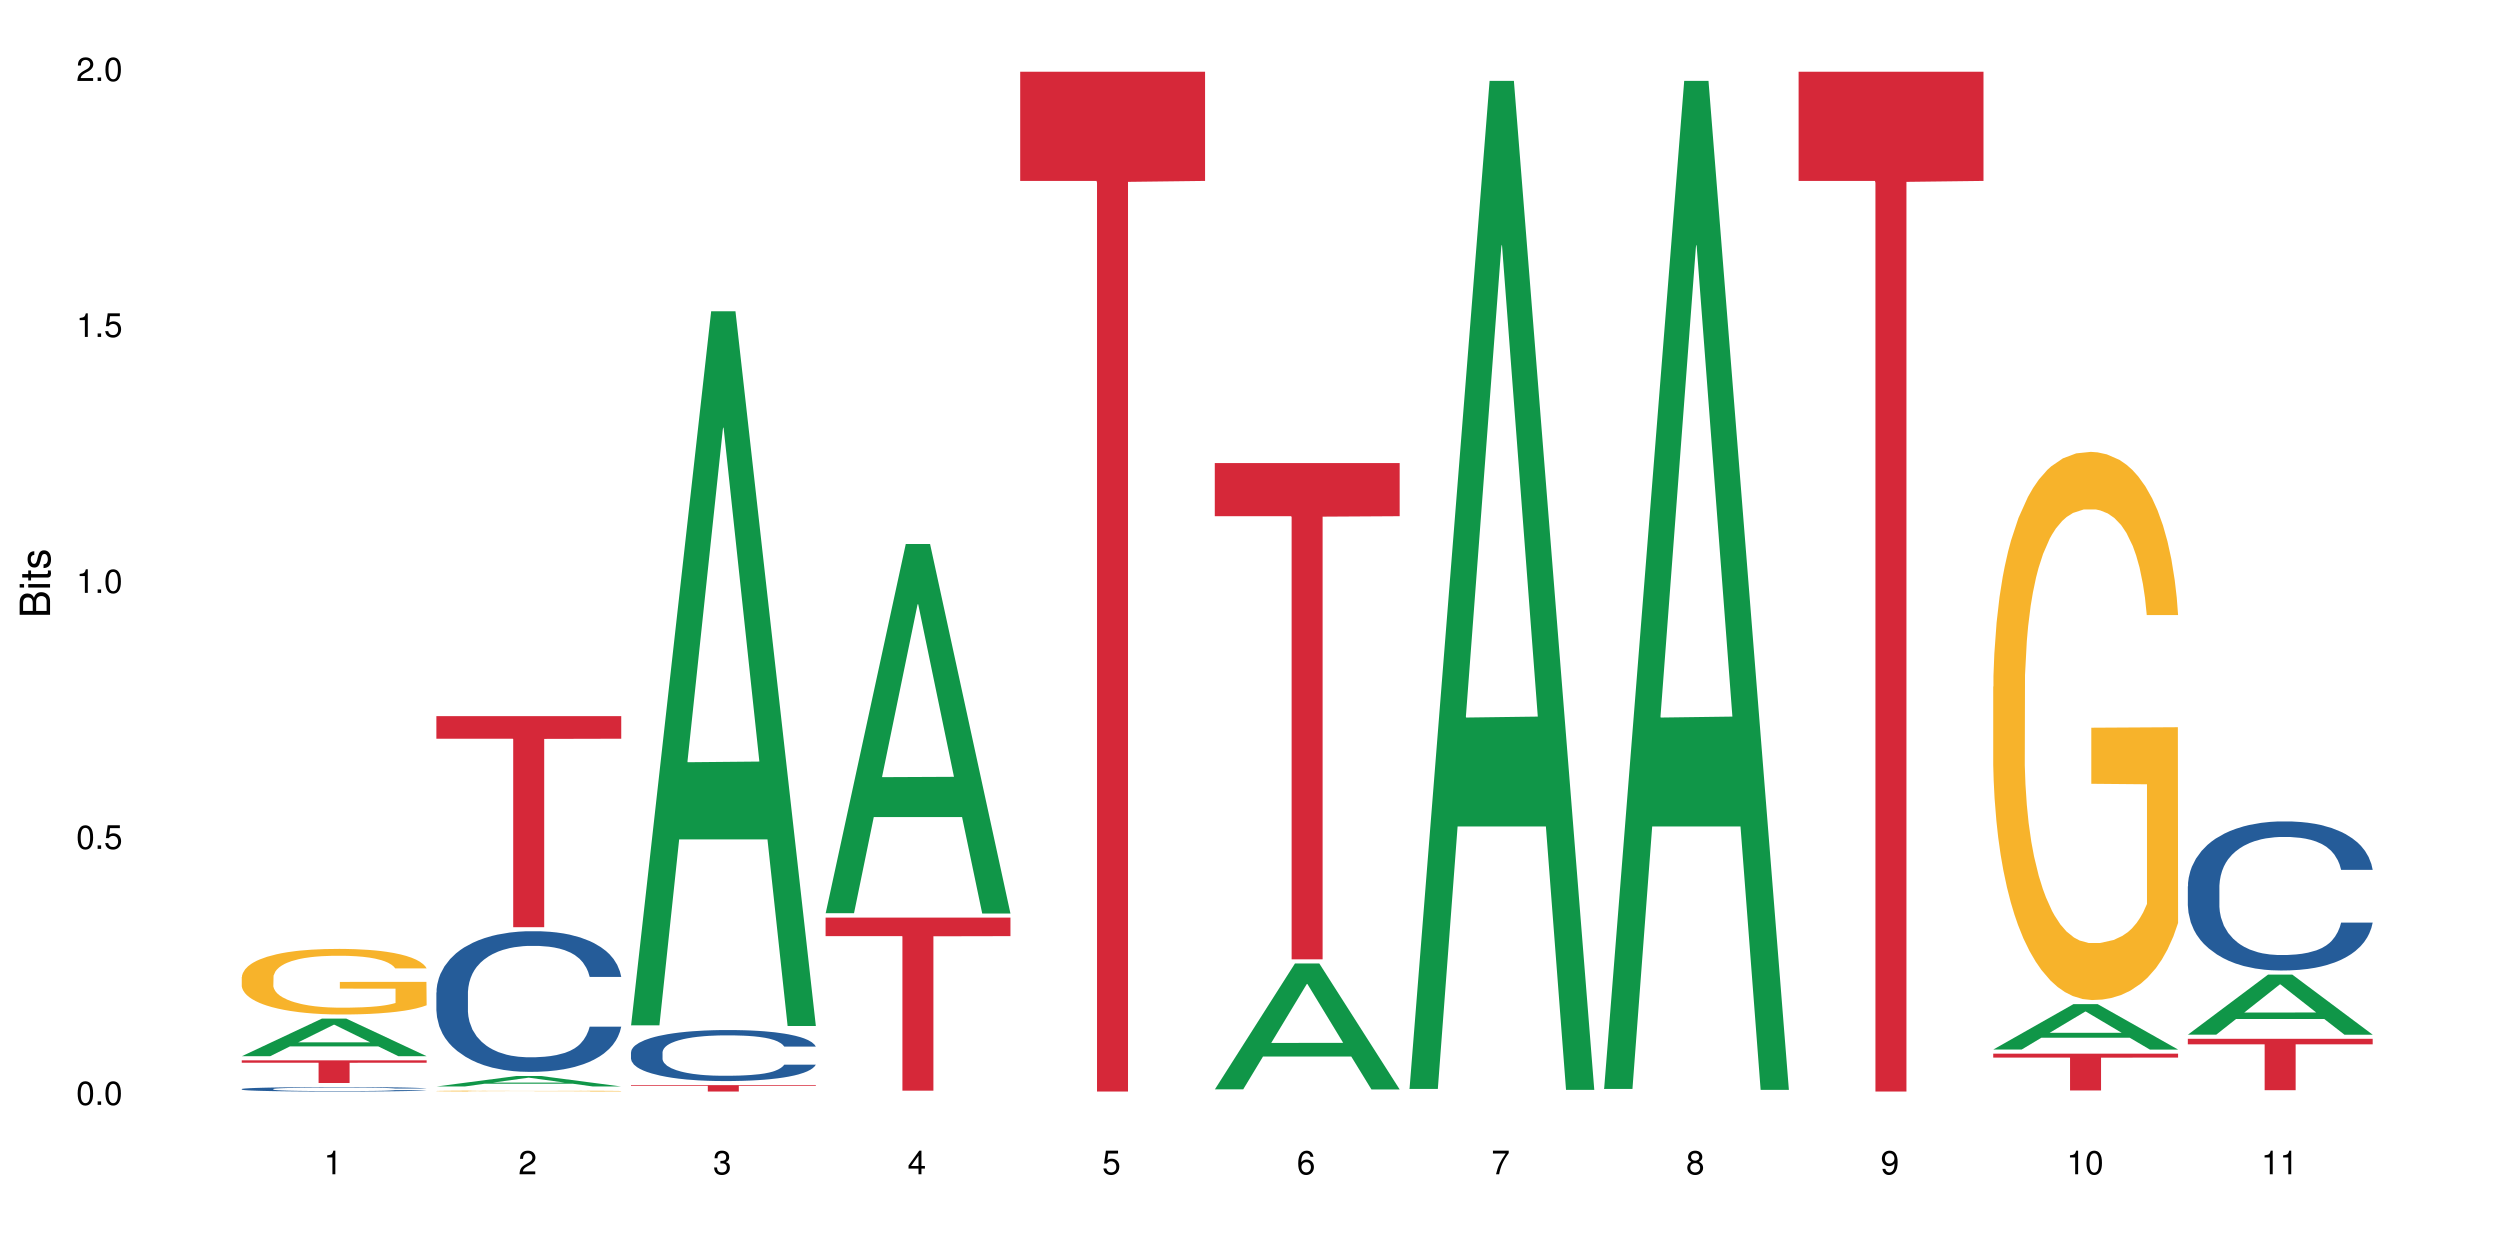 <?xml version="1.0" encoding="UTF-8"?>
<svg xmlns="http://www.w3.org/2000/svg" xmlns:xlink="http://www.w3.org/1999/xlink" width="720pt" height="360pt" viewBox="0 0 720 360" version="1.1">
<defs>
<g>
<symbol overflow="visible" id="glyph0-0">
<path style="stroke:none;" d=""/>
</symbol>
<symbol overflow="visible" id="glyph0-1">
<path style="stroke:none;" d="M 2.641 -6.797 C 2 -6.797 1.422 -6.531 1.078 -6.047 C 0.641 -5.453 0.406 -4.547 0.406 -3.297 C 0.406 -1 1.188 0.219 2.641 0.219 C 4.078 0.219 4.859 -1 4.859 -3.234 C 4.859 -4.562 4.656 -5.438 4.203 -6.047 C 3.844 -6.531 3.281 -6.797 2.641 -6.797 Z M 2.641 -6.047 C 3.547 -6.047 4 -5.125 4 -3.312 C 4 -1.375 3.562 -0.484 2.625 -0.484 C 1.734 -0.484 1.281 -1.422 1.281 -3.281 C 1.281 -5.141 1.734 -6.047 2.641 -6.047 Z M 2.641 -6.047 "/>
</symbol>
<symbol overflow="visible" id="glyph0-2">
<path style="stroke:none;" d="M 1.828 -1 L 0.828 -1 L 0.828 0 L 1.828 0 Z M 1.828 -1 "/>
</symbol>
<symbol overflow="visible" id="glyph0-3">
<path style="stroke:none;" d="M 4.562 -6.797 L 1.062 -6.797 L 0.547 -3.094 L 1.328 -3.094 C 1.719 -3.562 2.047 -3.734 2.578 -3.734 C 3.484 -3.734 4.062 -3.109 4.062 -2.094 C 4.062 -1.125 3.484 -0.531 2.578 -0.531 C 1.828 -0.531 1.375 -0.906 1.188 -1.672 L 0.328 -1.672 C 0.453 -1.109 0.547 -0.844 0.75 -0.594 C 1.125 -0.078 1.828 0.219 2.594 0.219 C 3.969 0.219 4.922 -0.781 4.922 -2.219 C 4.922 -3.562 4.031 -4.484 2.719 -4.484 C 2.25 -4.484 1.859 -4.359 1.469 -4.062 L 1.734 -5.969 L 4.562 -5.969 Z M 4.562 -6.797 "/>
</symbol>
<symbol overflow="visible" id="glyph0-4">
<path style="stroke:none;" d="M 2.484 -4.844 L 2.484 0 L 3.328 0 L 3.328 -6.797 L 2.766 -6.797 C 2.469 -5.75 2.281 -5.609 0.984 -5.453 L 0.984 -4.844 Z M 2.484 -4.844 "/>
</symbol>
<symbol overflow="visible" id="glyph0-5">
<path style="stroke:none;" d="M 4.859 -0.828 L 1.281 -0.828 C 1.359 -1.391 1.672 -1.75 2.5 -2.234 L 3.469 -2.75 C 4.406 -3.266 4.906 -3.969 4.906 -4.812 C 4.906 -5.375 4.672 -5.906 4.266 -6.266 C 3.859 -6.625 3.375 -6.797 2.719 -6.797 C 1.859 -6.797 1.219 -6.5 0.844 -5.922 C 0.609 -5.562 0.5 -5.125 0.484 -4.438 L 1.328 -4.438 C 1.359 -4.906 1.406 -5.188 1.531 -5.406 C 1.75 -5.812 2.188 -6.062 2.703 -6.062 C 3.469 -6.062 4.031 -5.516 4.031 -4.781 C 4.031 -4.25 3.719 -3.797 3.125 -3.438 L 2.234 -2.938 C 0.812 -2.141 0.406 -1.5 0.328 0 L 4.859 0 Z M 4.859 -0.828 "/>
</symbol>
<symbol overflow="visible" id="glyph0-6">
<path style="stroke:none;" d="M 2.125 -3.125 L 2.578 -3.125 C 3.516 -3.125 3.984 -2.703 3.984 -1.891 C 3.984 -1.031 3.469 -0.531 2.578 -0.531 C 1.656 -0.531 1.203 -0.984 1.156 -1.969 L 0.312 -1.969 C 0.344 -1.422 0.438 -1.078 0.609 -0.766 C 0.953 -0.109 1.625 0.219 2.547 0.219 C 3.953 0.219 4.859 -0.609 4.859 -1.906 C 4.859 -2.766 4.516 -3.25 3.703 -3.516 C 4.344 -3.766 4.656 -4.25 4.656 -4.938 C 4.656 -6.109 3.875 -6.797 2.578 -6.797 C 1.203 -6.797 0.484 -6.047 0.453 -4.609 L 1.297 -4.609 C 1.312 -5.016 1.344 -5.25 1.453 -5.453 C 1.641 -5.828 2.062 -6.062 2.594 -6.062 C 3.344 -6.062 3.797 -5.625 3.797 -4.906 C 3.797 -4.422 3.609 -4.141 3.25 -3.984 C 3.016 -3.891 2.719 -3.844 2.125 -3.844 Z M 2.125 -3.125 "/>
</symbol>
<symbol overflow="visible" id="glyph0-7">
<path style="stroke:none;" d="M 3.141 -1.625 L 3.141 0 L 3.984 0 L 3.984 -1.625 L 4.984 -1.625 L 4.984 -2.391 L 3.984 -2.391 L 3.984 -6.797 L 3.359 -6.797 L 0.266 -2.516 L 0.266 -1.625 Z M 3.141 -2.391 L 1 -2.391 L 3.141 -5.359 Z M 3.141 -2.391 "/>
</symbol>
<symbol overflow="visible" id="glyph0-8">
<path style="stroke:none;" d="M 4.781 -5.031 C 4.609 -6.141 3.891 -6.797 2.844 -6.797 C 2.094 -6.797 1.422 -6.438 1.031 -5.828 C 0.609 -5.172 0.406 -4.344 0.406 -3.094 C 0.406 -1.953 0.578 -1.234 0.984 -0.625 C 1.359 -0.078 1.953 0.219 2.703 0.219 C 3.984 0.219 4.922 -0.734 4.922 -2.078 C 4.922 -3.344 4.062 -4.234 2.844 -4.234 C 2.172 -4.234 1.641 -3.969 1.281 -3.469 C 1.281 -5.125 1.828 -6.047 2.797 -6.047 C 3.391 -6.047 3.797 -5.672 3.938 -5.031 Z M 2.734 -3.484 C 3.547 -3.484 4.062 -2.922 4.062 -2 C 4.062 -1.156 3.484 -0.531 2.703 -0.531 C 1.922 -0.531 1.328 -1.188 1.328 -2.047 C 1.328 -2.891 1.906 -3.484 2.734 -3.484 Z M 2.734 -3.484 "/>
</symbol>
<symbol overflow="visible" id="glyph0-9">
<path style="stroke:none;" d="M 4.984 -6.797 L 0.438 -6.797 L 0.438 -5.969 L 4.109 -5.969 C 2.5 -3.656 1.828 -2.234 1.328 0 L 2.219 0 C 2.594 -2.172 3.453 -4.047 4.984 -6.094 Z M 4.984 -6.797 "/>
</symbol>
<symbol overflow="visible" id="glyph0-10">
<path style="stroke:none;" d="M 3.75 -3.578 C 4.453 -4 4.688 -4.344 4.688 -4.984 C 4.688 -6.047 3.844 -6.797 2.641 -6.797 C 1.438 -6.797 0.594 -6.047 0.594 -4.984 C 0.594 -4.359 0.828 -4.016 1.516 -3.578 C 0.734 -3.203 0.359 -2.641 0.359 -1.891 C 0.359 -0.641 1.297 0.219 2.641 0.219 C 3.984 0.219 4.922 -0.641 4.922 -1.875 C 4.922 -2.641 4.531 -3.203 3.75 -3.578 Z M 2.641 -6.047 C 3.359 -6.047 3.812 -5.625 3.812 -4.969 C 3.812 -4.344 3.344 -3.922 2.641 -3.922 C 1.922 -3.922 1.453 -4.344 1.453 -4.984 C 1.453 -5.625 1.922 -6.047 2.641 -6.047 Z M 2.641 -3.203 C 3.484 -3.203 4.062 -2.672 4.062 -1.875 C 4.062 -1.062 3.484 -0.531 2.625 -0.531 C 1.797 -0.531 1.219 -1.078 1.219 -1.875 C 1.219 -2.672 1.797 -3.203 2.641 -3.203 Z M 2.641 -3.203 "/>
</symbol>
<symbol overflow="visible" id="glyph0-11">
<path style="stroke:none;" d="M 0.516 -1.547 C 0.672 -0.438 1.406 0.219 2.438 0.219 C 3.188 0.219 3.859 -0.141 4.266 -0.75 C 4.688 -1.406 4.891 -2.25 4.891 -3.484 C 4.891 -4.625 4.703 -5.359 4.312 -5.953 C 3.938 -6.5 3.344 -6.797 2.594 -6.797 C 1.297 -6.797 0.359 -5.844 0.359 -4.516 C 0.359 -3.25 1.234 -2.344 2.453 -2.344 C 3.094 -2.344 3.562 -2.578 4.016 -3.109 C 4 -1.453 3.469 -0.531 2.5 -0.531 C 1.906 -0.531 1.484 -0.906 1.359 -1.547 Z M 2.578 -6.062 C 3.375 -6.062 3.969 -5.406 3.969 -4.531 C 3.969 -3.688 3.375 -3.094 2.547 -3.094 C 1.734 -3.094 1.234 -3.672 1.234 -4.578 C 1.234 -5.438 1.797 -6.062 2.578 -6.062 Z M 2.578 -6.062 "/>
</symbol>
<symbol overflow="visible" id="glyph1-0">
<path style="stroke:none;" d=""/>
</symbol>
<symbol overflow="visible" id="glyph1-1">
<path style="stroke:none;" d="M 0 -0.953 L 0 -4.891 C 0 -5.719 -0.234 -6.344 -0.734 -6.797 C -1.188 -7.234 -1.812 -7.469 -2.5 -7.469 C -3.547 -7.469 -4.188 -7 -4.625 -5.875 C -4.984 -6.672 -5.641 -7.094 -6.531 -7.094 C -7.156 -7.094 -7.734 -6.859 -8.141 -6.391 C -8.562 -5.938 -8.75 -5.344 -8.75 -4.5 L -8.75 -0.953 Z M -4.984 -2.062 L -7.766 -2.062 L -7.766 -4.219 C -7.766 -4.844 -7.688 -5.203 -7.453 -5.5 C -7.219 -5.812 -6.859 -5.969 -6.375 -5.969 C -5.906 -5.969 -5.531 -5.812 -5.297 -5.5 C -5.062 -5.203 -4.984 -4.844 -4.984 -4.219 Z M -0.984 -2.062 L -4 -2.062 L -4 -4.781 C -4 -5.328 -3.859 -5.688 -3.578 -5.953 C -3.297 -6.219 -2.922 -6.359 -2.484 -6.359 C -2.062 -6.359 -1.688 -6.219 -1.406 -5.953 C -1.109 -5.688 -0.984 -5.328 -0.984 -4.781 Z M -0.984 -2.062 "/>
</symbol>
<symbol overflow="visible" id="glyph1-2">
<path style="stroke:none;" d="M -6.281 -1.797 L -6.281 -0.797 L 0 -0.797 L 0 -1.797 Z M -8.75 -1.797 L -8.75 -0.797 L -7.484 -0.797 L -7.484 -1.797 Z M -8.75 -1.797 "/>
</symbol>
<symbol overflow="visible" id="glyph1-3">
<path style="stroke:none;" d="M -6.281 -3.047 L -6.281 -2.016 L -8.016 -2.016 L -8.016 -1.016 L -6.281 -1.016 L -6.281 -0.172 L -5.469 -0.172 L -5.469 -1.016 L -0.719 -1.016 C -0.078 -1.016 0.281 -1.453 0.281 -2.234 C 0.281 -2.469 0.25 -2.719 0.188 -3.047 L -0.641 -3.047 C -0.609 -2.922 -0.594 -2.766 -0.594 -2.562 C -0.594 -2.141 -0.719 -2.016 -1.156 -2.016 L -5.469 -2.016 L -5.469 -3.047 Z M -6.281 -3.047 "/>
</symbol>
<symbol overflow="visible" id="glyph1-4">
<path style="stroke:none;" d="M -4.531 -5.25 C -5.766 -5.25 -6.469 -4.422 -6.469 -2.969 C -6.469 -1.516 -5.719 -0.562 -4.547 -0.562 C -3.562 -0.562 -3.094 -1.062 -2.734 -2.562 L -2.516 -3.484 C -2.344 -4.188 -2.094 -4.469 -1.625 -4.469 C -1.047 -4.469 -0.641 -3.875 -0.641 -3 C -0.641 -2.453 -0.797 -2 -1.062 -1.75 C -1.25 -1.594 -1.422 -1.531 -1.875 -1.469 L -1.875 -0.406 C -0.422 -0.453 0.281 -1.266 0.281 -2.922 C 0.281 -4.5 -0.5 -5.516 -1.719 -5.516 C -2.656 -5.516 -3.172 -4.984 -3.469 -3.734 L -3.703 -2.766 C -3.891 -1.953 -4.156 -1.609 -4.594 -1.609 C -5.172 -1.609 -5.547 -2.125 -5.547 -2.938 C -5.547 -3.75 -5.203 -4.172 -4.531 -4.203 Z M -4.531 -5.25 "/>
</symbol>
</g>
</defs>
<g id="surface126580">
<rect x="0" y="0" width="720" height="360" style="fill:rgb(100%,100%,100%);fill-opacity:1;stroke:none;"/>
<path style=" stroke:none;fill-rule:nonzero;fill:rgb(6.275%,58.824%,28.235%);fill-opacity:1;" d="M 69.629 304.184 L 69.688 304.172 L 92.723 293.355 L 99.723 293.355 L 122.875 304.191 L 114.738 304.191 L 108.938 301.363 L 83.508 301.363 L 77.82 304.184 L 69.629 304.184 L 85.957 300.195 L 106.605 300.184 L 96.309 295.125 L 96.195 295.117 L 96.082 295.148 L 85.898 300.184 L 85.957 300.195 Z M 69.629 304.184 "/>
<path style=" stroke:none;fill-rule:nonzero;fill:rgb(14.51%,36.078%,60%);fill-opacity:1;" d="M 69.629 313.641 L 69.695 313.637 L 69.695 313.609 L 69.891 313.566 L 70.344 313.508 L 70.797 313.469 L 71.969 313.398 L 73.59 313.332 L 75.277 313.281 L 76.512 313.25 L 77.617 313.227 L 80.148 313.184 L 81.773 313.16 L 83.523 313.141 L 85.668 313.117 L 87.227 313.105 L 90.73 313.09 L 93.328 313.078 L 99.691 313.078 L 102.289 313.082 L 104.172 313.086 L 106.25 313.098 L 108.004 313.105 L 111.055 313.133 L 113.781 313.168 L 115.016 313.184 L 116.965 313.223 L 118.457 313.258 L 119.496 313.289 L 120.664 313.332 L 121.703 313.387 L 122.484 313.445 L 122.875 313.496 L 113.781 313.496 L 113.328 313.449 L 112.809 313.414 L 111.836 313.363 L 110.859 313.328 L 109.496 313.297 L 108.266 313.273 L 106.574 313.25 L 105.082 313.234 L 103.523 313.227 L 102.031 313.219 L 99.172 313.211 L 95.863 313.211 L 94.629 313.215 L 92.098 313.223 L 90.73 313.23 L 88.785 313.246 L 87.422 313.262 L 85.797 313.285 L 84.695 313.309 L 83.328 313.336 L 82.355 313.363 L 81.254 313.402 L 80.602 313.434 L 80.02 313.465 L 79.5 313.504 L 79.109 313.547 L 78.852 313.59 L 78.719 313.633 L 78.719 313.816 L 78.852 313.859 L 79.176 313.91 L 80.02 313.98 L 81.254 314.043 L 82.68 314.094 L 84.043 314.129 L 84.824 314.145 L 85.863 314.164 L 87.484 314.188 L 89.824 314.211 L 91.188 314.223 L 93.266 314.23 L 95.406 314.234 L 98.266 314.234 L 100.797 314.23 L 102.484 314.227 L 104.238 314.215 L 106.641 314.195 L 108.133 314.176 L 109.434 314.152 L 110.406 314.133 L 111.055 314.113 L 112.031 314.074 L 112.809 314.035 L 113.395 313.996 L 113.781 313.953 L 122.875 313.953 L 122.484 314 L 121.898 314.047 L 121.316 314.082 L 120.406 314.125 L 119.367 314.16 L 117.875 314.203 L 116.641 314.23 L 115.016 314.258 L 113.523 314.281 L 111.898 314.301 L 109.496 314.324 L 107.938 314.336 L 106.25 314.348 L 104.238 314.355 L 101.707 314.363 L 98.977 314.371 L 96.445 314.371 L 93.719 314.367 L 91.707 314.363 L 89.043 314.352 L 85.73 314.332 L 83.328 314.309 L 81.445 314.285 L 79.824 314.262 L 78.004 314.23 L 75.668 314.18 L 74.238 314.141 L 73.266 314.105 L 72.16 314.059 L 71.383 314.02 L 70.473 313.953 L 69.824 313.867 L 69.629 313.805 Z M 69.629 313.641 "/>
<path style=" stroke:none;fill-rule:nonzero;fill:rgb(96.863%,70.196%,16.863%);fill-opacity:1;" d="M 69.629 281.375 L 69.695 281.359 L 69.695 281.012 L 69.953 280.234 L 70.602 279.168 L 71.449 278.285 L 72.355 277.598 L 72.941 277.234 L 73.914 276.715 L 74.758 276.336 L 76.902 275.559 L 79.629 274.836 L 81.121 274.523 L 82.809 274.23 L 85.215 273.902 L 86.316 273.781 L 89.691 273.508 L 93.523 273.336 L 97.746 273.281 L 99.691 273.301 L 102.355 273.367 L 105.992 273.559 L 108.07 273.73 L 109.691 273.902 L 111.379 274.129 L 113.457 274.473 L 115.406 274.887 L 116.965 275.301 L 118.523 275.82 L 119.82 276.371 L 120.926 276.977 L 121.898 277.699 L 122.484 278.305 L 122.875 278.906 L 113.848 278.906 L 113.328 278.305 L 112.742 277.836 L 111.77 277.27 L 110.797 276.855 L 109.82 276.527 L 108.004 276.078 L 106.445 275.801 L 104.496 275.559 L 102.613 275.406 L 100.473 275.301 L 99.172 275.266 L 95.73 275.266 L 92.613 275.387 L 90.797 275.527 L 89.5 275.664 L 87.68 275.922 L 86.578 276.129 L 85.926 276.27 L 83.98 276.801 L 82.68 277.285 L 81.965 277.613 L 81.059 278.133 L 80.406 278.598 L 79.695 279.289 L 79.305 279.805 L 78.785 280.977 L 78.719 284.086 L 78.914 284.738 L 79.305 285.445 L 79.824 286.07 L 80.602 286.723 L 81.383 287.223 L 82.746 287.898 L 83.914 288.348 L 84.824 288.641 L 86.578 289.105 L 87.289 289.262 L 88.98 289.57 L 90.73 289.812 L 92.875 290.02 L 94.5 290.125 L 97.094 290.211 L 100.406 290.211 L 104.305 290.105 L 106.77 289.969 L 108.457 289.828 L 109.562 289.711 L 110.926 289.52 L 111.898 289.348 L 112.809 289.156 L 113.914 288.863 L 113.914 284.738 L 97.875 284.723 L 97.875 282.789 L 122.809 282.773 L 122.875 289.52 L 121.512 289.984 L 119.82 290.434 L 118.199 290.777 L 116.512 291.074 L 114.109 291.398 L 112.16 291.605 L 109.172 291.848 L 106.445 292.004 L 103.59 292.109 L 101.055 292.16 L 98.07 292.176 L 95.406 292.141 L 92.551 292.039 L 90.277 291.902 L 88.199 291.727 L 86.121 291.504 L 83.523 291.141 L 81.836 290.848 L 80.082 290.484 L 78.332 290.055 L 76.773 289.59 L 75.734 289.227 L 74.695 288.812 L 73.59 288.293 L 72.551 287.707 L 71.773 287.172 L 71.059 286.57 L 70.539 286 L 70.02 285.223 L 69.758 284.602 L 69.629 284.066 Z M 69.629 281.375 "/>
<path style=" stroke:none;fill-rule:nonzero;fill:rgb(83.922%,15.686%,22.353%);fill-opacity:1;" d="M 69.629 305.371 L 122.875 305.371 L 122.875 306.07 L 100.684 306.078 L 100.684 311.898 L 91.754 311.898 L 91.754 306.082 L 91.625 306.07 L 69.629 306.07 Z M 69.629 305.371 "/>
<path style=" stroke:none;fill-rule:nonzero;fill:rgb(6.275%,58.824%,28.235%);fill-opacity:1;" d="M 125.676 312.906 L 125.734 312.902 L 148.77 309.883 L 155.77 309.883 L 178.918 312.91 L 170.785 312.91 L 164.984 312.117 L 139.555 312.117 L 133.867 312.906 L 125.676 312.906 L 142 311.793 L 162.652 311.789 L 152.355 310.379 L 152.242 310.375 L 152.129 310.383 L 141.945 311.789 L 142 311.793 Z M 125.676 312.906 "/>
<path style=" stroke:none;fill-rule:nonzero;fill:rgb(14.51%,36.078%,60%);fill-opacity:1;" d="M 125.676 285.828 L 125.742 285.789 L 125.742 284.902 L 125.934 283.496 L 126.391 281.719 L 126.844 280.496 L 128.012 278.312 L 129.637 276.203 L 131.324 274.574 L 132.559 273.613 L 133.664 272.871 L 136.195 271.504 L 137.816 270.801 L 139.57 270.168 L 141.715 269.539 L 143.273 269.172 L 146.777 268.578 L 149.375 268.32 L 151.391 268.207 L 155.738 268.207 L 158.336 268.355 L 160.219 268.539 L 162.297 268.836 L 164.051 269.172 L 167.102 269.984 L 169.828 271.02 L 171.062 271.613 L 173.012 272.762 L 174.504 273.871 L 175.543 274.832 L 176.711 276.203 L 177.75 277.867 L 178.531 279.758 L 178.918 281.348 L 169.828 281.348 L 169.375 279.867 L 168.855 278.719 L 167.883 277.203 L 166.906 276.129 L 165.543 275.055 L 164.309 274.352 L 162.621 273.648 L 161.129 273.203 L 159.57 272.871 L 158.078 272.648 L 155.219 272.426 L 151.906 272.426 L 150.676 272.5 L 148.141 272.797 L 146.777 273.059 L 144.832 273.574 L 143.469 274.055 L 141.844 274.797 L 140.738 275.426 L 139.375 276.387 L 138.402 277.238 L 137.297 278.461 L 136.648 279.387 L 136.066 280.422 L 135.547 281.645 L 135.156 282.941 L 134.895 284.309 L 134.766 285.645 L 134.766 291.379 L 134.895 292.711 L 135.219 294.27 L 136.066 296.527 L 137.297 298.488 L 138.727 300.043 L 140.09 301.152 L 140.871 301.672 L 141.91 302.262 L 143.531 303.004 L 145.871 303.742 L 147.234 304.039 L 149.312 304.336 L 151.453 304.484 L 154.312 304.484 L 156.844 304.336 L 158.531 304.152 L 160.285 303.855 L 162.688 303.227 L 164.18 302.633 L 165.48 301.93 L 166.453 301.227 L 167.102 300.633 L 168.074 299.488 L 168.855 298.227 L 169.441 296.934 L 169.828 295.676 L 178.918 295.676 L 178.531 297.156 L 177.945 298.598 L 177.363 299.672 L 176.453 300.969 L 175.414 302.113 L 173.922 303.41 L 172.688 304.262 L 171.062 305.188 L 169.57 305.891 L 167.945 306.52 L 165.543 307.262 L 163.984 307.629 L 162.297 307.965 L 160.285 308.262 L 157.754 308.52 L 155.023 308.668 L 152.492 308.703 L 149.766 308.629 L 147.754 308.48 L 145.09 308.148 L 141.777 307.484 L 139.375 306.781 L 137.492 306.074 L 135.871 305.336 L 134.051 304.336 L 131.715 302.707 L 130.285 301.449 L 129.312 300.414 L 128.207 298.969 L 127.43 297.672 L 126.52 295.602 L 125.871 292.973 L 125.676 290.938 Z M 125.676 285.828 "/>
<path style=" stroke:none;fill-rule:nonzero;fill:rgb(96.863%,70.196%,16.863%);fill-opacity:1;" d="M 125.676 314.211 L 125.742 314.207 L 125.742 314.203 L 126 314.191 L 126.648 314.176 L 127.492 314.164 L 128.402 314.152 L 128.988 314.148 L 129.961 314.141 L 130.805 314.133 L 132.949 314.121 L 135.676 314.109 L 137.168 314.105 L 138.855 314.102 L 141.258 314.098 L 142.363 314.094 L 145.738 314.09 L 149.57 314.09 L 153.793 314.086 L 155.738 314.09 L 158.402 314.09 L 162.039 314.094 L 164.117 314.094 L 165.738 314.098 L 167.426 314.102 L 169.504 314.105 L 171.453 314.113 L 173.012 314.117 L 174.57 314.125 L 175.867 314.133 L 176.973 314.145 L 177.945 314.152 L 178.531 314.164 L 178.918 314.172 L 169.895 314.172 L 169.375 314.164 L 168.789 314.156 L 166.844 314.141 L 165.867 314.137 L 164.051 314.129 L 162.492 314.125 L 160.543 314.121 L 158.66 314.121 L 156.52 314.117 L 151.777 314.117 L 148.66 314.121 L 146.844 314.121 L 145.543 314.125 L 143.727 314.129 L 142.621 314.129 L 141.973 314.133 L 140.027 314.141 L 138.727 314.148 L 138.012 314.152 L 137.105 314.16 L 136.453 314.168 L 135.738 314.18 L 135.352 314.184 L 134.832 314.203 L 134.766 314.25 L 134.961 314.258 L 135.352 314.27 L 135.871 314.277 L 136.648 314.289 L 137.43 314.297 L 138.793 314.305 L 139.961 314.312 L 140.871 314.316 L 142.621 314.324 L 143.336 314.328 L 145.023 314.332 L 146.777 314.336 L 148.922 314.34 L 160.348 314.34 L 162.816 314.336 L 164.504 314.336 L 165.609 314.332 L 166.973 314.332 L 167.945 314.328 L 168.855 314.324 L 169.961 314.32 L 169.961 314.258 L 153.922 314.258 L 153.922 314.23 L 178.855 314.23 L 178.918 314.332 L 177.555 314.336 L 175.867 314.344 L 174.246 314.352 L 172.555 314.355 L 170.152 314.359 L 168.207 314.363 L 165.219 314.367 L 162.492 314.367 L 159.637 314.371 L 151.453 314.371 L 148.598 314.367 L 146.324 314.367 L 142.168 314.359 L 139.57 314.355 L 137.883 314.352 L 136.129 314.344 L 134.375 314.34 L 132.816 314.332 L 131.777 314.328 L 130.742 314.32 L 129.637 314.312 L 128.598 314.305 L 127.82 314.297 L 127.105 314.285 L 126.586 314.277 L 126.066 314.266 L 125.805 314.258 L 125.676 314.25 Z M 125.676 314.211 "/>
<path style=" stroke:none;fill-rule:nonzero;fill:rgb(83.922%,15.686%,22.353%);fill-opacity:1;" d="M 125.676 206.242 L 178.918 206.242 L 178.918 212.75 L 156.73 212.805 L 156.73 267.027 L 147.801 267.027 L 147.801 212.863 L 147.672 212.75 L 125.676 212.75 Z M 125.676 206.242 "/>
<path style=" stroke:none;fill-rule:nonzero;fill:rgb(6.275%,58.824%,28.235%);fill-opacity:1;" d="M 181.723 295.289 L 181.777 295.094 L 204.816 89.641 L 211.812 89.641 L 234.965 295.48 L 226.832 295.48 L 221.031 241.75 L 195.602 241.75 L 189.914 295.289 L 181.723 295.289 L 198.047 219.523 L 218.695 219.328 L 208.402 123.27 L 208.289 123.078 L 208.172 123.656 L 197.992 219.328 L 198.047 219.523 Z M 181.723 295.289 "/>
<path style=" stroke:none;fill-rule:nonzero;fill:rgb(14.51%,36.078%,60%);fill-opacity:1;" d="M 181.723 303.051 L 181.785 303.039 L 181.785 302.715 L 181.98 302.207 L 182.438 301.562 L 182.891 301.117 L 184.059 300.328 L 185.684 299.562 L 187.371 298.969 L 188.605 298.621 L 189.707 298.352 L 192.242 297.855 L 193.863 297.602 L 195.617 297.371 L 197.762 297.145 L 199.32 297.012 L 202.824 296.797 L 205.422 296.703 L 207.434 296.66 L 211.785 296.66 L 214.383 296.715 L 216.266 296.781 L 218.344 296.891 L 220.098 297.012 L 223.148 297.305 L 225.875 297.684 L 227.109 297.895 L 229.059 298.312 L 230.551 298.715 L 231.59 299.062 L 232.758 299.562 L 233.797 300.164 L 234.578 300.852 L 234.965 301.426 L 225.875 301.426 L 225.422 300.891 L 224.902 300.473 L 223.926 299.922 L 222.953 299.535 L 221.59 299.145 L 220.355 298.891 L 218.668 298.637 L 217.176 298.473 L 215.617 298.352 L 214.121 298.273 L 211.266 298.191 L 207.953 298.191 L 206.723 298.219 L 204.188 298.324 L 202.824 298.422 L 200.875 298.609 L 199.512 298.781 L 197.891 299.051 L 196.785 299.277 L 195.422 299.629 L 194.449 299.938 L 193.344 300.379 L 192.695 300.715 L 192.109 301.09 L 191.59 301.535 L 191.203 302.004 L 190.941 302.5 L 190.812 302.984 L 190.812 305.066 L 190.941 305.547 L 191.266 306.113 L 192.109 306.93 L 193.344 307.645 L 194.773 308.207 L 196.137 308.609 L 196.918 308.797 L 197.953 309.012 L 199.578 309.281 L 201.914 309.551 L 203.281 309.656 L 205.355 309.766 L 207.5 309.816 L 210.355 309.816 L 212.891 309.766 L 214.578 309.695 L 216.332 309.59 L 218.734 309.363 L 220.227 309.148 L 221.523 308.891 L 222.5 308.637 L 223.148 308.422 L 224.121 308.004 L 224.902 307.551 L 225.484 307.078 L 225.875 306.621 L 234.965 306.621 L 234.578 307.16 L 233.992 307.684 L 233.406 308.074 L 232.5 308.543 L 231.461 308.957 L 229.965 309.43 L 228.734 309.738 L 227.109 310.074 L 225.617 310.328 L 223.992 310.555 L 221.59 310.824 L 220.031 310.961 L 218.344 311.078 L 216.332 311.188 L 213.797 311.281 L 211.07 311.336 L 208.539 311.348 L 205.812 311.32 L 203.801 311.27 L 201.137 311.148 L 197.824 310.906 L 195.422 310.648 L 193.539 310.395 L 191.918 310.125 L 190.098 309.766 L 187.762 309.172 L 186.332 308.719 L 185.359 308.34 L 184.254 307.816 L 183.477 307.348 L 182.566 306.598 L 181.918 305.645 L 181.723 304.906 Z M 181.723 303.051 "/>
<path style=" stroke:none;fill-rule:nonzero;fill:rgb(83.922%,15.686%,22.353%);fill-opacity:1;" d="M 181.723 312.527 L 234.965 312.527 L 234.965 312.727 L 212.777 312.727 L 212.777 314.371 L 203.848 314.371 L 203.848 312.73 L 203.719 312.727 L 181.723 312.727 Z M 181.723 312.527 "/>
<path style=" stroke:none;fill-rule:nonzero;fill:rgb(6.275%,58.824%,28.235%);fill-opacity:1;" d="M 237.77 262.992 L 237.824 262.895 L 260.863 156.672 L 267.859 156.672 L 291.012 263.094 L 282.879 263.094 L 277.074 235.312 L 251.648 235.312 L 245.961 262.992 L 237.77 262.992 L 254.094 223.82 L 274.742 223.723 L 264.449 174.059 L 264.332 173.957 L 264.219 174.258 L 254.039 223.723 L 254.094 223.82 Z M 237.77 262.992 "/>
<path style=" stroke:none;fill-rule:nonzero;fill:rgb(83.922%,15.686%,22.353%);fill-opacity:1;" d="M 237.77 264.273 L 291.012 264.273 L 291.012 269.605 L 268.82 269.652 L 268.82 314.105 L 259.895 314.105 L 259.895 269.699 L 259.766 269.605 L 237.77 269.605 Z M 237.77 264.273 "/>
<path style=" stroke:none;fill-rule:nonzero;fill:rgb(83.922%,15.686%,22.353%);fill-opacity:1;" d="M 293.816 20.664 L 347.059 20.664 L 347.059 52.102 L 324.867 52.379 L 324.867 314.371 L 315.941 314.371 L 315.941 52.652 L 315.812 52.102 L 293.816 52.102 Z M 293.816 20.664 "/>
<path style=" stroke:none;fill-rule:nonzero;fill:rgb(6.275%,58.824%,28.235%);fill-opacity:1;" d="M 349.859 313.727 L 349.918 313.691 L 372.957 277.469 L 379.953 277.469 L 403.105 313.762 L 394.973 313.762 L 389.168 304.289 L 363.742 304.289 L 358.051 313.727 L 349.859 313.727 L 366.188 300.367 L 386.836 300.336 L 376.539 283.398 L 376.426 283.363 L 376.312 283.465 L 366.129 300.336 L 366.188 300.367 Z M 349.859 313.727 "/>
<path style=" stroke:none;fill-rule:nonzero;fill:rgb(83.922%,15.686%,22.353%);fill-opacity:1;" d="M 349.859 133.363 L 403.105 133.363 L 403.105 148.664 L 380.914 148.797 L 380.914 276.289 L 371.988 276.289 L 371.988 148.93 L 371.859 148.664 L 349.859 148.664 Z M 349.859 133.363 "/>
<path style=" stroke:none;fill-rule:nonzero;fill:rgb(6.275%,58.824%,28.235%);fill-opacity:1;" d="M 405.906 313.609 L 405.965 313.336 L 429.004 23.293 L 436 23.293 L 459.152 313.883 L 451.016 313.883 L 445.215 238.027 L 419.789 238.027 L 414.098 313.609 L 405.906 313.609 L 422.234 206.652 L 442.883 206.379 L 432.586 70.77 L 432.473 70.496 L 432.359 71.316 L 422.176 206.379 L 422.234 206.652 Z M 405.906 313.609 "/>
<path style=" stroke:none;fill-rule:nonzero;fill:rgb(6.275%,58.824%,28.235%);fill-opacity:1;" d="M 461.953 313.609 L 462.012 313.336 L 485.051 23.293 L 492.047 23.293 L 515.199 313.883 L 507.062 313.883 L 501.262 238.027 L 475.832 238.027 L 470.145 313.609 L 461.953 313.609 L 478.281 206.652 L 498.93 206.379 L 488.633 70.77 L 488.52 70.496 L 488.406 71.316 L 478.223 206.379 L 478.281 206.652 Z M 461.953 313.609 "/>
<path style=" stroke:none;fill-rule:nonzero;fill:rgb(83.922%,15.686%,22.353%);fill-opacity:1;" d="M 518 20.664 L 571.246 20.664 L 571.246 52.102 L 549.055 52.379 L 549.055 314.371 L 540.125 314.371 L 540.125 52.652 L 539.996 52.102 L 518 52.102 Z M 518 20.664 "/>
<path style=" stroke:none;fill-rule:nonzero;fill:rgb(6.275%,58.824%,28.235%);fill-opacity:1;" d="M 574.047 302.266 L 574.102 302.254 L 597.141 289.195 L 604.137 289.195 L 627.289 302.277 L 619.156 302.277 L 613.355 298.863 L 587.926 298.863 L 582.238 302.266 L 574.047 302.266 L 590.371 297.449 L 611.023 297.438 L 600.727 291.332 L 600.613 291.32 L 600.496 291.359 L 590.316 297.438 L 590.371 297.449 Z M 574.047 302.266 "/>
<path style=" stroke:none;fill-rule:nonzero;fill:rgb(96.863%,70.196%,16.863%);fill-opacity:1;" d="M 574.047 197.758 L 574.113 197.613 L 574.113 194.73 L 574.371 188.242 L 575.02 179.305 L 575.863 171.949 L 576.773 166.184 L 577.359 163.156 L 578.332 158.828 L 579.176 155.656 L 581.32 149.168 L 584.047 143.113 L 585.539 140.52 L 587.227 138.066 L 589.629 135.328 L 590.734 134.32 L 594.109 132.012 L 597.941 130.57 L 602.16 130.137 L 604.109 130.281 L 606.773 130.859 L 610.41 132.445 L 612.484 133.887 L 614.109 135.328 L 615.797 137.203 L 617.875 140.086 L 619.824 143.547 L 621.383 147.008 L 622.941 151.332 L 624.238 155.945 L 625.344 160.992 L 626.316 167.047 L 626.902 172.094 L 627.289 177.141 L 618.266 177.141 L 617.746 172.094 L 617.16 168.199 L 616.188 163.441 L 615.215 159.984 L 614.238 157.242 L 612.422 153.496 L 610.863 151.188 L 608.914 149.168 L 607.031 147.871 L 604.891 147.008 L 603.59 146.719 L 600.148 146.719 L 597.031 147.727 L 595.215 148.879 L 593.914 150.035 L 592.098 152.195 L 590.992 153.926 L 590.344 155.082 L 588.398 159.551 L 587.098 163.586 L 586.383 166.328 L 585.477 170.652 L 584.824 174.547 L 584.109 180.312 L 583.723 184.637 L 583.203 194.441 L 583.137 220.395 L 583.332 225.875 L 583.723 231.785 L 584.242 236.977 L 585.02 242.453 L 585.801 246.637 L 587.164 252.258 L 588.332 256.008 L 589.242 258.457 L 590.992 262.352 L 591.707 263.648 L 593.395 266.246 L 595.148 268.262 L 597.293 269.992 L 598.914 270.859 L 601.512 271.578 L 604.824 271.578 L 608.719 270.715 L 611.188 269.562 L 612.875 268.406 L 613.98 267.398 L 615.344 265.812 L 616.316 264.371 L 617.227 262.785 L 618.332 260.332 L 618.332 225.875 L 602.293 225.73 L 602.293 209.582 L 627.227 209.438 L 627.289 265.812 L 625.926 269.703 L 624.238 273.453 L 622.617 276.336 L 620.926 278.789 L 618.523 281.527 L 616.578 283.258 L 613.59 285.277 L 610.863 286.574 L 608.008 287.438 L 605.473 287.871 L 602.488 288.016 L 599.824 287.727 L 596.969 286.863 L 594.695 285.711 L 592.617 284.266 L 590.539 282.395 L 587.941 279.363 L 586.254 276.914 L 584.5 273.887 L 582.746 270.281 L 581.188 266.391 L 580.148 263.359 L 579.109 259.902 L 578.008 255.574 L 576.969 250.672 L 576.188 246.203 L 575.477 241.156 L 574.957 236.398 L 574.438 229.91 L 574.176 224.719 L 574.047 220.25 Z M 574.047 197.758 "/>
<path style=" stroke:none;fill-rule:nonzero;fill:rgb(83.922%,15.686%,22.353%);fill-opacity:1;" d="M 574.047 303.457 L 627.289 303.457 L 627.289 304.594 L 605.102 304.602 L 605.102 314.062 L 596.172 314.062 L 596.172 304.613 L 596.043 304.594 L 574.047 304.594 Z M 574.047 303.457 "/>
<path style=" stroke:none;fill-rule:nonzero;fill:rgb(6.275%,58.824%,28.235%);fill-opacity:1;" d="M 630.094 297.98 L 630.148 297.965 L 653.188 280.691 L 660.184 280.691 L 683.336 297.996 L 675.203 297.996 L 669.398 293.48 L 643.973 293.48 L 638.285 297.98 L 630.094 297.98 L 646.418 291.613 L 667.066 291.594 L 656.773 283.52 L 656.656 283.504 L 656.543 283.551 L 646.363 291.594 L 646.418 291.613 Z M 630.094 297.98 "/>
<path style=" stroke:none;fill-rule:nonzero;fill:rgb(14.51%,36.078%,60%);fill-opacity:1;" d="M 630.094 255.266 L 630.156 255.227 L 630.156 254.285 L 630.352 252.793 L 630.809 250.91 L 631.262 249.617 L 632.43 247.301 L 634.055 245.066 L 635.742 243.34 L 636.977 242.32 L 638.078 241.535 L 640.613 240.082 L 642.234 239.336 L 643.988 238.672 L 646.133 238.004 L 647.691 237.609 L 651.195 236.984 L 653.793 236.707 L 655.805 236.59 L 660.156 236.59 L 662.754 236.75 L 664.637 236.945 L 666.715 237.258 L 668.469 237.609 L 671.52 238.473 L 674.246 239.574 L 675.48 240.199 L 677.43 241.418 L 678.922 242.594 L 679.961 243.613 L 681.129 245.066 L 682.168 246.832 L 682.949 248.832 L 683.336 250.52 L 674.246 250.52 L 673.793 248.949 L 673.273 247.734 L 672.297 246.125 L 671.324 244.988 L 669.961 243.848 L 668.727 243.105 L 667.039 242.359 L 665.547 241.887 L 663.988 241.535 L 662.492 241.301 L 659.637 241.062 L 656.324 241.062 L 655.09 241.141 L 652.559 241.457 L 651.195 241.73 L 649.246 242.281 L 647.883 242.789 L 646.262 243.574 L 645.156 244.242 L 643.793 245.262 L 642.82 246.164 L 641.715 247.457 L 641.066 248.441 L 640.48 249.539 L 639.961 250.832 L 639.574 252.207 L 639.312 253.656 L 639.184 255.07 L 639.184 261.152 L 639.312 262.562 L 639.637 264.211 L 640.48 266.605 L 641.715 268.684 L 643.145 270.332 L 644.508 271.508 L 645.285 272.059 L 646.324 272.688 L 647.949 273.469 L 650.285 274.254 L 651.648 274.57 L 653.727 274.883 L 655.871 275.039 L 658.727 275.039 L 661.262 274.883 L 662.949 274.688 L 664.703 274.371 L 667.105 273.707 L 668.598 273.078 L 669.895 272.332 L 670.871 271.586 L 671.52 270.961 L 672.492 269.742 L 673.273 268.41 L 673.855 267.035 L 674.246 265.703 L 683.336 265.703 L 682.949 267.273 L 682.363 268.801 L 681.777 269.941 L 680.871 271.312 L 679.832 272.527 L 678.336 273.902 L 677.105 274.805 L 675.48 275.785 L 673.988 276.531 L 672.363 277.199 L 669.961 277.98 L 668.402 278.375 L 666.715 278.727 L 664.703 279.043 L 662.168 279.316 L 659.441 279.473 L 656.91 279.512 L 654.184 279.434 L 652.168 279.277 L 649.508 278.926 L 646.195 278.219 L 643.793 277.473 L 641.91 276.727 L 640.289 275.941 L 638.469 274.883 L 636.133 273.156 L 634.703 271.824 L 633.73 270.723 L 632.625 269.195 L 631.848 267.82 L 630.938 265.625 L 630.289 262.84 L 630.094 260.68 Z M 630.094 255.266 "/>
<path style=" stroke:none;fill-rule:nonzero;fill:rgb(83.922%,15.686%,22.353%);fill-opacity:1;" d="M 630.094 299.176 L 683.336 299.176 L 683.336 300.762 L 661.148 300.773 L 661.148 313.973 L 652.219 313.973 L 652.219 300.789 L 652.09 300.762 L 630.094 300.762 Z M 630.094 299.176 "/>
<g style="fill:rgb(0%,0%,0%);fill-opacity:1;">
  <use xlink:href="#glyph0-1" x="21.957" y="318.198"/>
  <use xlink:href="#glyph0-2" x="27.291" y="318.198"/>
  <use xlink:href="#glyph0-1" x="29.958" y="318.198"/>
</g>
<g style="fill:rgb(0%,0%,0%);fill-opacity:1;">
  <use xlink:href="#glyph0-1" x="21.957" y="244.476"/>
  <use xlink:href="#glyph0-2" x="27.291" y="244.476"/>
  <use xlink:href="#glyph0-3" x="29.958" y="244.476"/>
</g>
<g style="fill:rgb(0%,0%,0%);fill-opacity:1;">
  <use xlink:href="#glyph0-4" x="21.957" y="170.753"/>
  <use xlink:href="#glyph0-2" x="27.291" y="170.753"/>
  <use xlink:href="#glyph0-1" x="29.958" y="170.753"/>
</g>
<g style="fill:rgb(0%,0%,0%);fill-opacity:1;">
  <use xlink:href="#glyph0-4" x="21.957" y="97.034"/>
  <use xlink:href="#glyph0-2" x="27.291" y="97.034"/>
  <use xlink:href="#glyph0-3" x="29.958" y="97.034"/>
</g>
<g style="fill:rgb(0%,0%,0%);fill-opacity:1;">
  <use xlink:href="#glyph0-5" x="21.957" y="23.312"/>
  <use xlink:href="#glyph0-2" x="27.291" y="23.312"/>
  <use xlink:href="#glyph0-1" x="29.958" y="23.312"/>
</g>
<g style="fill:rgb(0%,0%,0%);fill-opacity:1;">
  <use xlink:href="#glyph0-4" x="93.25" y="338.19"/>
</g>
<g style="fill:rgb(0%,0%,0%);fill-opacity:1;">
  <use xlink:href="#glyph0-5" x="149.297" y="338.19"/>
</g>
<g style="fill:rgb(0%,0%,0%);fill-opacity:1;">
  <use xlink:href="#glyph0-6" x="205.344" y="338.19"/>
</g>
<g style="fill:rgb(0%,0%,0%);fill-opacity:1;">
  <use xlink:href="#glyph0-7" x="261.391" y="338.19"/>
</g>
<g style="fill:rgb(0%,0%,0%);fill-opacity:1;">
  <use xlink:href="#glyph0-3" x="317.438" y="338.19"/>
</g>
<g style="fill:rgb(0%,0%,0%);fill-opacity:1;">
  <use xlink:href="#glyph0-8" x="373.484" y="338.19"/>
</g>
<g style="fill:rgb(0%,0%,0%);fill-opacity:1;">
  <use xlink:href="#glyph0-9" x="429.531" y="338.19"/>
</g>
<g style="fill:rgb(0%,0%,0%);fill-opacity:1;">
  <use xlink:href="#glyph0-10" x="485.574" y="338.19"/>
</g>
<g style="fill:rgb(0%,0%,0%);fill-opacity:1;">
  <use xlink:href="#glyph0-11" x="541.621" y="338.19"/>
</g>
<g style="fill:rgb(0%,0%,0%);fill-opacity:1;">
  <use xlink:href="#glyph0-4" x="595.168" y="338.19"/>
  <use xlink:href="#glyph0-1" x="600.502" y="338.19"/>
</g>
<g style="fill:rgb(0%,0%,0%);fill-opacity:1;">
  <use xlink:href="#glyph0-4" x="651.215" y="338.19"/>
  <use xlink:href="#glyph0-4" x="656.549" y="338.19"/>
</g>
<g style="fill:rgb(0%,0%,0%);fill-opacity:1;">
  <use xlink:href="#glyph1-1" x="14.412" y="178.016"/>
  <use xlink:href="#glyph1-2" x="14.412" y="170.012"/>
  <use xlink:href="#glyph1-3" x="14.412" y="167.348"/>
  <use xlink:href="#glyph1-4" x="14.412" y="164.012"/>
</g>
</g>
</svg>
